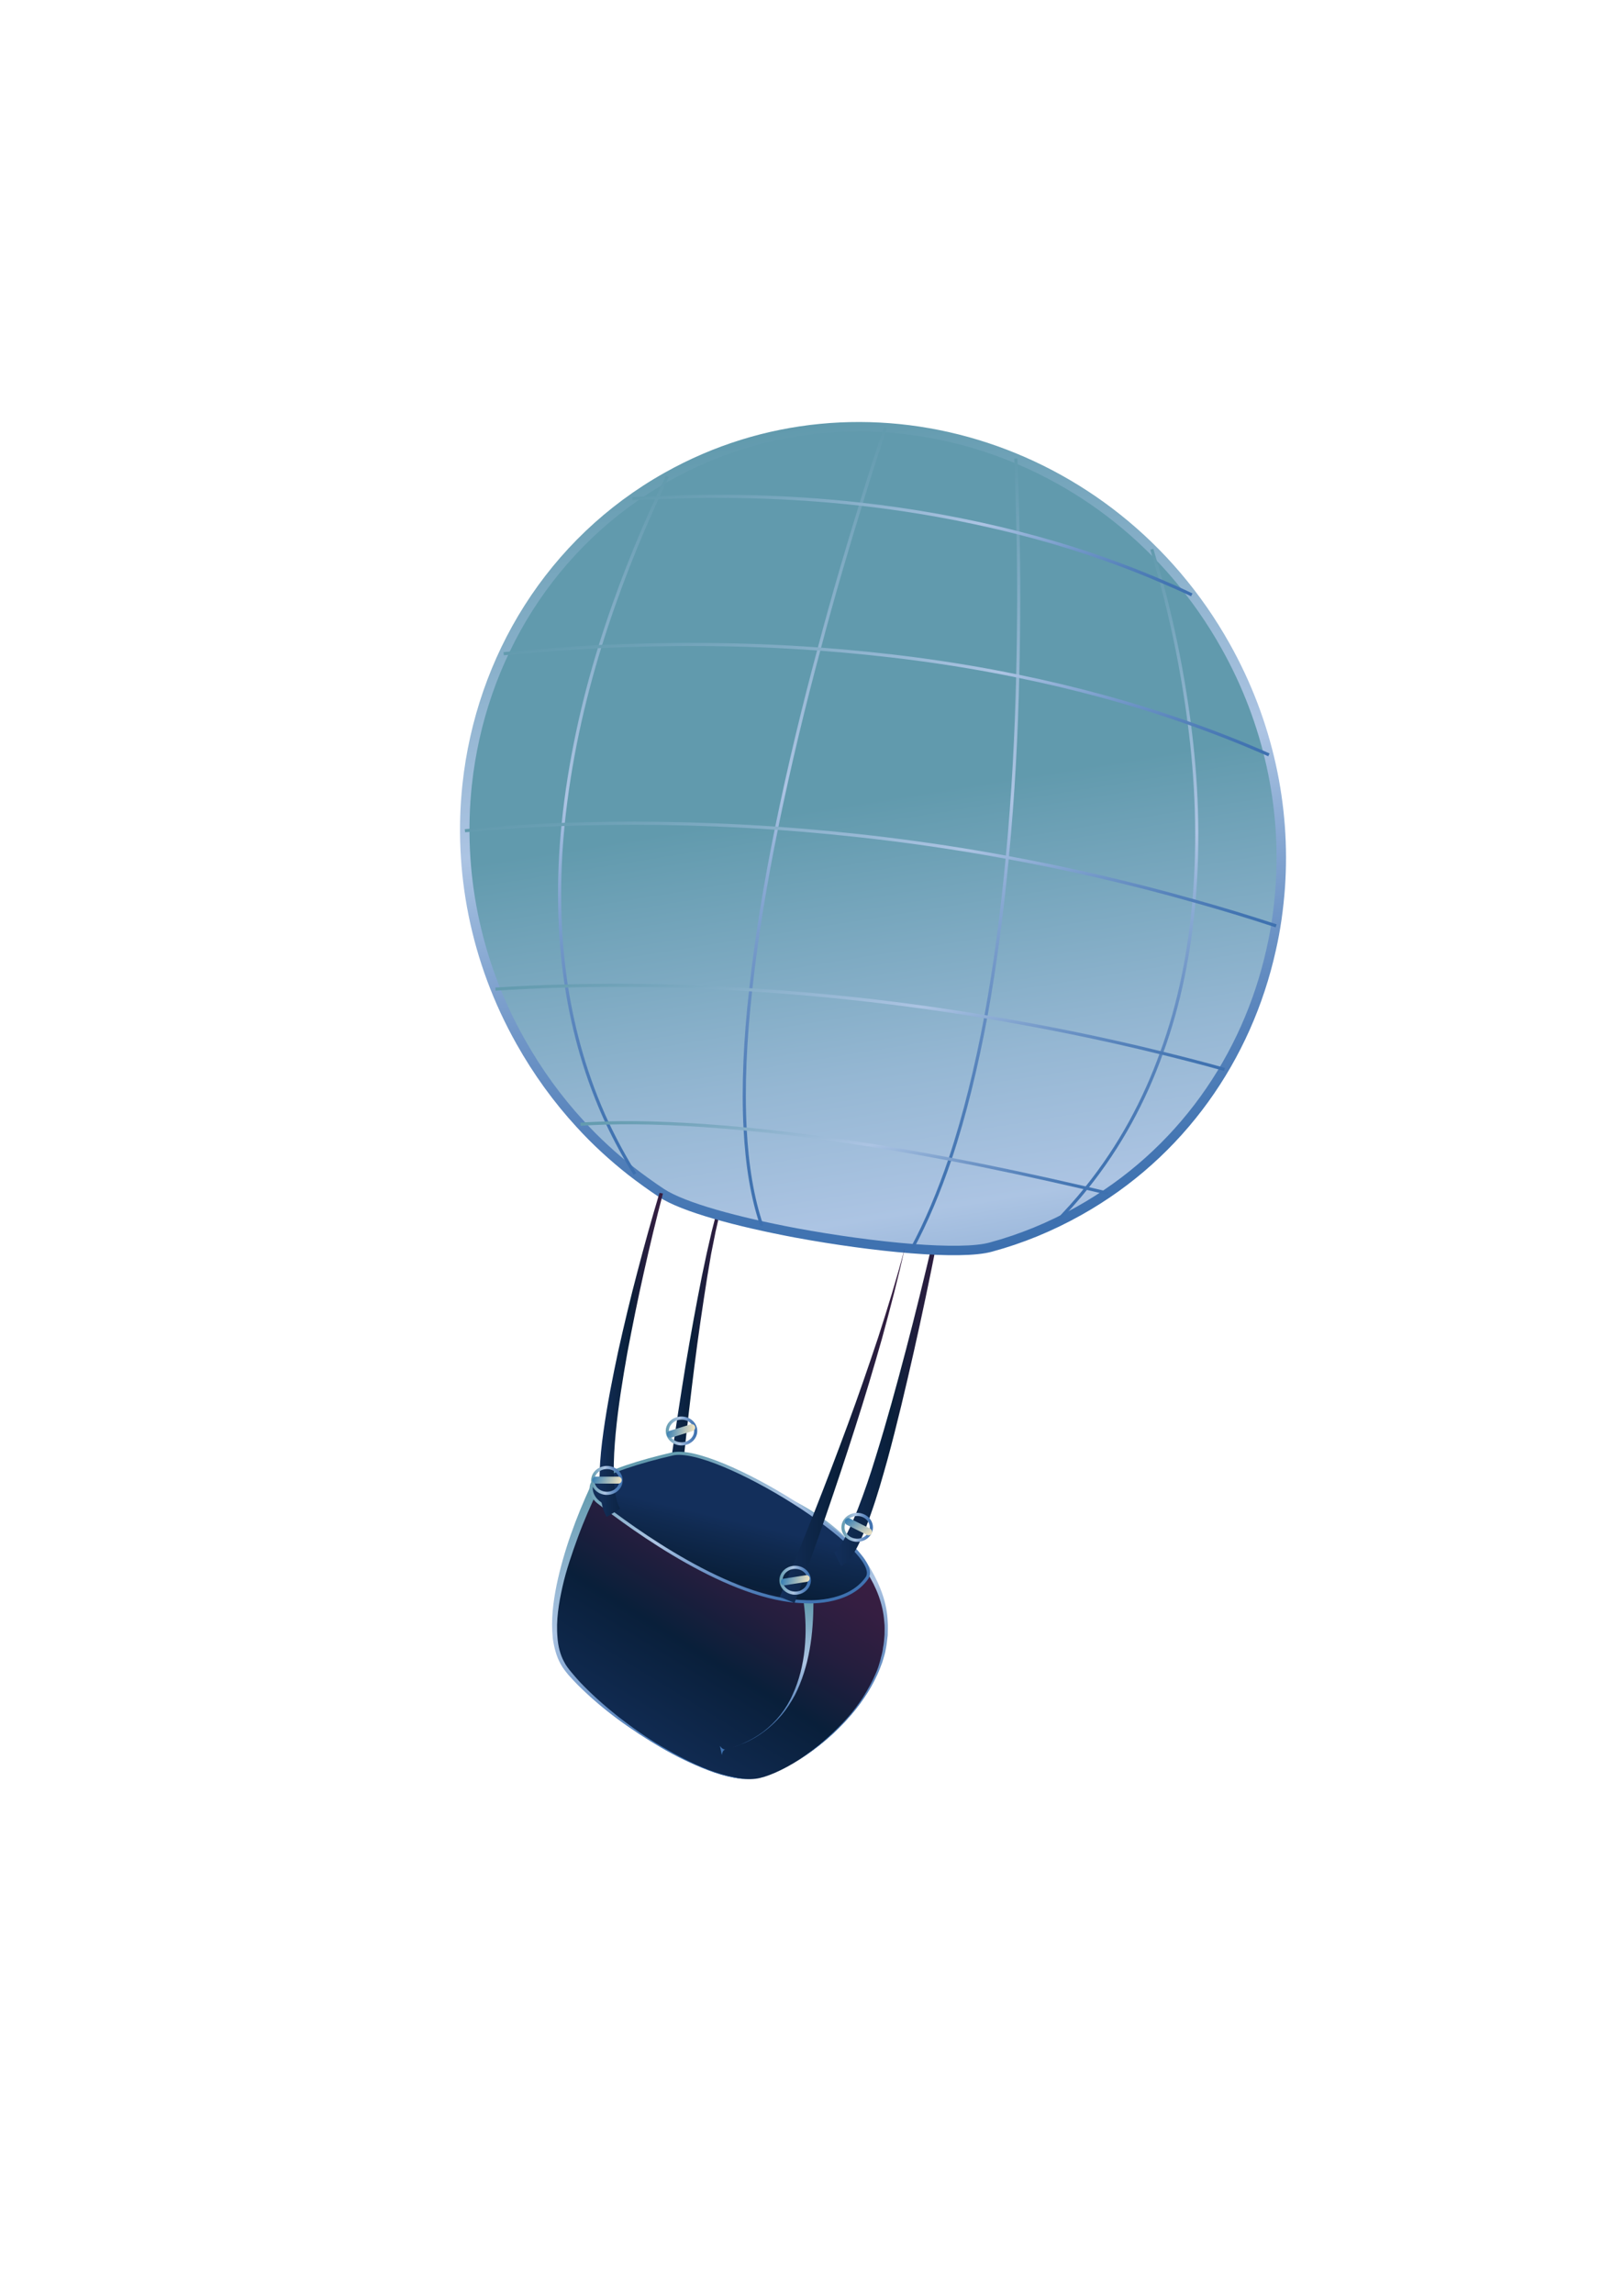 <?xml version="1.0" encoding="utf-8"?>
<!-- Generator: Adobe Illustrator 23.0.2, SVG Export Plug-In . SVG Version: 6.00 Build 0)  -->
<svg version="1.1" id="图层_1" xmlns="http://www.w3.org/2000/svg" xmlns:xlink="http://www.w3.org/1999/xlink" x="0px" y="0px"
	 viewBox="0 0 515.9 728.5" style="enable-background:new 0 0 515.9 728.5;" xml:space="preserve">
<style type="text/css">
	.st0{fill:url(#SVGID_1_);}
	.st1{fill:url(#SVGID_2_);}
	.st2{fill:url(#SVGID_3_);}
	.st3{fill:url(#SVGID_4_);}
	.st4{fill:url(#SVGID_5_);stroke:url(#SVGID_6_);stroke-miterlimit:10;}
	.st5{fill:url(#SVGID_7_);}
	.st6{fill:url(#SVGID_8_);stroke:url(#SVGID_9_);stroke-width:3;stroke-miterlimit:10;}
	.st7{fill:none;stroke:url(#SVGID_10_);stroke-miterlimit:10;}
	.st8{fill:none;stroke:url(#SVGID_11_);stroke-miterlimit:10;}
	.st9{fill:none;stroke:url(#SVGID_12_);stroke-miterlimit:10;}
	.st10{fill:none;stroke:url(#SVGID_13_);stroke-miterlimit:10;}
	.st11{fill:none;stroke:url(#SVGID_14_);stroke-miterlimit:10;}
	.st12{fill:none;stroke:url(#SVGID_15_);stroke-miterlimit:10;}
	.st13{fill:none;stroke:url(#SVGID_16_);stroke-miterlimit:10;}
	.st14{fill:none;stroke:url(#SVGID_17_);stroke-miterlimit:10;}
	.st15{fill:none;stroke:url(#SVGID_18_);stroke-miterlimit:10;}
	.st16{fill:none;stroke:url(#SVGID_19_);stroke-miterlimit:10;}
	.st17{fill:url(#SVGID_20_);}
	.st18{fill:url(#SVGID_21_);}
	.st19{fill:none;stroke:url(#SVGID_22_);stroke-miterlimit:10;}
	.st20{fill:none;stroke:url(#SVGID_23_);stroke-miterlimit:10;}
	.st21{fill:none;stroke:url(#SVGID_24_);stroke-miterlimit:10;}
	.st22{fill:none;stroke:url(#SVGID_25_);stroke-miterlimit:10;}
	.st23{fill:url(#SVGID_26_);}
	.st24{fill:url(#SVGID_27_);}
	.st25{fill:url(#SVGID_28_);}
	.st26{fill:url(#SVGID_29_);}
</style>
<g>
	<linearGradient id="SVGID_1_" gradientUnits="userSpaceOnUse" x1="209.554" y1="434.127" x2="232.85" y2="434.127">
		<stop  offset="0" style="stop-color:#132F5B"/>
		<stop  offset="0.128" style="stop-color:#102A50"/>
		<stop  offset="0.441" style="stop-color:#091F3A"/>
		<stop  offset="0.659" style="stop-color:#241E3E"/>
		<stop  offset="0.854" style="stop-color:#351E41"/>
		<stop  offset="1" style="stop-color:#3B1E42"/>
	</linearGradient>
	<path class="st0" d="M209.6,490.6c2.4-19.1,5.1-38.1,8.2-57.1c1.6-9.5,3.3-18.9,5.2-28.4l1.5-7.1l1.6-7c0.6-2.3,1.2-4.7,1.8-7
		c0.6-2.3,1.5-4.6,2.2-6.9l0.7,0.2c-0.6,2.3-1.4,4.6-1.9,6.9c-0.5,2.3-1.1,4.7-1.6,7l-1.4,7l-1.2,7.1c-1.5,9.5-2.9,18.9-4.1,28.5
		c-2.4,19-4.4,38.1-6.1,57.2L209.6,490.6z"/>
</g>
<g>
	<g>
		<linearGradient id="SVGID_2_" gradientUnits="userSpaceOnUse" x1="198.468" y1="559.501" x2="248.948" y2="477.842">
			<stop  offset="0" style="stop-color:#132F5B"/>
			<stop  offset="0.128" style="stop-color:#102A50"/>
			<stop  offset="0.441" style="stop-color:#091F3A"/>
			<stop  offset="0.659" style="stop-color:#241E3E"/>
			<stop  offset="0.854" style="stop-color:#351E41"/>
			<stop  offset="1" style="stop-color:#3B1E42"/>
		</linearGradient>
		<path class="st1" d="M241.4,564.6c-15,3.5-49.3-19-61.4-34.4c-11-14,5.6-50.5,8.8-57.2c0.1-0.2,0.2-0.4,0.3-0.5l42.2-2.3h0.1
			c1.2,0.3,2.4,0.7,3.6,1h0c15.4,4.6,31.8,12.7,41,27.3C296.6,531,256.4,561.1,241.4,564.6z"/>
		<linearGradient id="SVGID_3_" gradientUnits="userSpaceOnUse" x1="220.581" y1="465.771" x2="236.903" y2="566.975">
			<stop  offset="0" style="stop-color:#619AAD"/>
			<stop  offset="0.289" style="stop-color:#95B7D3"/>
			<stop  offset="0.441" style="stop-color:#ACC4E3"/>
			<stop  offset="0.513" style="stop-color:#96B4D9"/>
			<stop  offset="0.659" style="stop-color:#7096C7"/>
			<stop  offset="0.794" style="stop-color:#5481BA"/>
			<stop  offset="0.912" style="stop-color:#4375B2"/>
			<stop  offset="1" style="stop-color:#3D70AF"/>
		</linearGradient>
		<path class="st2" d="M241.4,564.6c-2.7,0.6-5.5,0.4-8.3-0.1c-2.7-0.5-5.4-1.3-8-2.3c-5.2-2-10.2-4.4-15-7.2
			c-9.6-5.6-18.7-12.1-26.6-20c-1-1-1.9-2-2.9-3.1c-0.9-1.1-1.8-2.2-2.5-3.5c-1.4-2.5-2.1-5.4-2.5-8.2c-0.6-5.7,0.1-11.3,1.2-16.8
			c2.3-11,6.2-21.5,10.9-31.7l0.4-0.8l0.8,0l21.1-1.2l21.2-1.1l0.2,0l0.2,0.1l3.6,1.1l-0.4-0.1h0h0.2l0.2,0.1
			c10.9,3.4,21.7,8.2,30.5,15.7c2.2,1.9,4.3,3.9,6.1,6.1c1,1.1,1.8,2.3,2.7,3.4c0.4,0.6,0.8,1.2,1.2,1.8c0.4,0.6,0.8,1.2,1.1,1.8
			c2.9,5,5,10.6,5.2,16.4c0.1,1.4,0,2.9,0,4.3c-0.2,1.4-0.3,2.9-0.6,4.3c-0.2,1.4-0.7,2.8-1.1,4.2c-0.5,1.3-1,2.7-1.6,4
			c-1.2,2.6-2.6,5.1-4.2,7.4c-1.6,2.4-3.4,4.6-5.3,6.7c-1.9,2.1-3.9,4.1-6.1,6c-2.2,1.9-4.4,3.6-6.7,5.2c-2.3,1.6-4.8,3.1-7.3,4.4
			C246.7,562.8,244.1,563.9,241.4,564.6z M241.4,564.6c2.8-0.7,5.4-1.9,7.9-3.2c2.5-1.3,4.9-2.8,7.2-4.5c2.3-1.6,4.5-3.4,6.6-5.3
			c2.1-1.9,4.1-3.9,6-6c1.9-2.1,3.6-4.4,5.1-6.7c1.5-2.4,2.9-4.9,4-7.5c0.6-1.3,1-2.6,1.4-4c0.3-1.4,0.8-2.7,0.9-4.1
			c0.3-1.4,0.4-2.8,0.5-4.2c0-1.4,0.1-2.8-0.1-4.2c-0.4-5.6-2.5-10.9-5.5-15.6c-0.3-0.6-0.8-1.2-1.2-1.7c-0.4-0.6-0.8-1.1-1.2-1.7
			c-0.9-1.1-1.7-2.2-2.7-3.2c-1.8-2.1-3.9-3.9-6.1-5.7c-4.4-3.5-9.2-6.4-14.2-8.8c-5-2.4-10.3-4.3-15.7-5.9l0.4,0.1l0,0h-0.2
			l-0.2-0.1l-3.6-1l0.4,0.1l-21.1,1.2l-21.1,1.1l1.2-0.8c-2.4,5-4.6,10-6.5,15.2c-1.9,5.2-3.7,10.4-4.9,15.7
			c-1.2,5.3-2.1,10.8-1.6,16.2c0.2,2.7,0.8,5.3,2.1,7.7c0.6,1.2,1.4,2.2,2.3,3.3c0.9,1.1,1.8,2.1,2.7,3.1c3.8,4,8,7.7,12.3,11.1
			c4.4,3.4,8.9,6.6,13.7,9.4c4.8,2.8,9.7,5.4,14.9,7.4c2.6,1,5.2,1.8,8,2.3C235.8,565,238.6,565.2,241.4,564.6z"/>
	</g>
	<g>
		<linearGradient id="SVGID_4_" gradientUnits="userSpaceOnUse" x1="240.241" y1="511.165" x2="247.206" y2="554.351">
			<stop  offset="0" style="stop-color:#619AAD"/>
			<stop  offset="0.289" style="stop-color:#95B7D3"/>
			<stop  offset="0.441" style="stop-color:#ACC4E3"/>
			<stop  offset="0.513" style="stop-color:#96B4D9"/>
			<stop  offset="0.659" style="stop-color:#7096C7"/>
			<stop  offset="0.794" style="stop-color:#5481BA"/>
			<stop  offset="0.912" style="stop-color:#4375B2"/>
			<stop  offset="1" style="stop-color:#3D70AF"/>
		</linearGradient>
		<path class="st3" d="M258.4,508.5c0,5.1-0.3,10.3-1.2,15.3c-0.9,5-2.4,10-4.7,14.5c-1.2,2.2-2.6,4.4-4.2,6.3
			c-1.6,1.9-3.5,3.7-5.5,5.2c-2,1.5-4.2,2.8-6.6,3.8c-1.2,0.5-2.3,0.9-3.6,1.3c-0.6,0.2-1.2,0.4-1.8,0.5c-0.6,0.1-1.2,0.3-1.5,1.9
			l-0.6-2.9c0.9,1.3,1.6,1.2,2.1,1c0.6-0.1,1.2-0.3,1.8-0.5c1.2-0.4,2.4-0.8,3.5-1.3c2.3-1,4.5-2.3,6.5-3.8c4-3.1,7.2-7.1,9.2-11.7
			c2.1-4.5,3.3-9.5,3.8-14.4c0.5-5,0.4-10-0.3-14.9L258.4,508.5z"/>
	</g>
	<linearGradient id="SVGID_5_" gradientUnits="userSpaceOnUse" x1="232.687" y1="482.573" x2="222.903" y2="524.347">
		<stop  offset="0" style="stop-color:#132F5B"/>
		<stop  offset="0.128" style="stop-color:#102A50"/>
		<stop  offset="0.441" style="stop-color:#091F3A"/>
		<stop  offset="0.659" style="stop-color:#241E3E"/>
		<stop  offset="0.854" style="stop-color:#351E41"/>
		<stop  offset="1" style="stop-color:#3B1E42"/>
	</linearGradient>
	<linearGradient id="SVGID_6_" gradientUnits="userSpaceOnUse" x1="223.218" y1="457.781" x2="240.895" y2="515.602">
		<stop  offset="0" style="stop-color:#619AAD"/>
		<stop  offset="0.289" style="stop-color:#95B7D3"/>
		<stop  offset="0.441" style="stop-color:#ACC4E3"/>
		<stop  offset="0.513" style="stop-color:#96B4D9"/>
		<stop  offset="0.659" style="stop-color:#7096C7"/>
		<stop  offset="0.794" style="stop-color:#5481BA"/>
		<stop  offset="0.912" style="stop-color:#4375B2"/>
		<stop  offset="1" style="stop-color:#3D70AF"/>
	</linearGradient>
	<path class="st4" d="M190.1,477c10.9,8.5,41.9,31.2,65.5,31.6c0,0,13.7,1.2,19.8-7.5c6.2-8.7-48.1-42.6-61.8-39.4
		c-10.3,2.4-20.3,5.5-24.9,8.8C187.2,471.5,187.5,475,190.1,477z"/>
</g>
<g>
	<linearGradient id="SVGID_7_" gradientUnits="userSpaceOnUse" x1="264.983" y1="428.645" x2="306.543" y2="428.645">
		<stop  offset="0" style="stop-color:#132F5B"/>
		<stop  offset="0.128" style="stop-color:#102A50"/>
		<stop  offset="0.441" style="stop-color:#091F3A"/>
		<stop  offset="0.659" style="stop-color:#241E3E"/>
		<stop  offset="0.854" style="stop-color:#351E41"/>
		<stop  offset="1" style="stop-color:#3B1E42"/>
	</linearGradient>
	<path class="st5" d="M304.1,359.8c-2.1,11.6-4.3,23.2-6.5,34.8c-2.3,11.6-4.7,23.1-7.3,34.6c-2.6,11.5-5.3,23-8.4,34.4
		c-1.6,5.7-3.2,11.4-5.2,17c-1,2.8-2,5.6-3.3,8.4c-0.6,1.4-1.3,2.8-2.2,4.2c-0.4,0.7-0.9,1.4-1.5,2.1l-0.5,0.5
		c-0.2,0.2-0.4,0.4-0.6,0.5c-0.3,0.3-0.9,0.7-1.4,1L265,493c0.2-0.1,0.6-0.4,0.9-0.8c0.4-0.4,0.8-0.9,1.1-1.5c0.7-1.1,1.4-2.3,2-3.6
		c1.3-2.5,2.4-5.2,3.5-7.9c2.1-5.4,4-11,5.7-16.6c3.5-11.2,6.6-22.6,9.6-34c3-11.4,5.8-22.9,8.5-34.3
		C299,382.9,301.6,371.4,304.1,359.8z"/>
</g>
<g>
	
		<linearGradient id="SVGID_8_" gradientUnits="userSpaceOnUse" x1="266.589" y1="1565.679" x2="163.907" y2="1845.535" gradientTransform="matrix(0.872 -0.489 0.489 0.872 -723.767 -980.511)">
		<stop  offset="0" style="stop-color:#619AAD"/>
		<stop  offset="0.289" style="stop-color:#95B7D3"/>
		<stop  offset="0.441" style="stop-color:#ACC4E3"/>
		<stop  offset="0.513" style="stop-color:#96B4D9"/>
		<stop  offset="0.659" style="stop-color:#7096C7"/>
		<stop  offset="0.794" style="stop-color:#5481BA"/>
		<stop  offset="0.912" style="stop-color:#4375B2"/>
		<stop  offset="1" style="stop-color:#3D70AF"/>
	</linearGradient>
	<linearGradient id="SVGID_9_" gradientUnits="userSpaceOnUse" x1="255.94" y1="135.091" x2="298.711" y2="400.286">
		<stop  offset="0" style="stop-color:#619AAD"/>
		<stop  offset="0.289" style="stop-color:#95B7D3"/>
		<stop  offset="0.441" style="stop-color:#ACC4E3"/>
		<stop  offset="0.513" style="stop-color:#96B4D9"/>
		<stop  offset="0.659" style="stop-color:#7096C7"/>
		<stop  offset="0.794" style="stop-color:#5481BA"/>
		<stop  offset="0.912" style="stop-color:#4375B2"/>
		<stop  offset="1" style="stop-color:#3D70AF"/>
	</linearGradient>
	<path class="st6" d="M165.4,330.8c5.4,9.6,11.8,18.4,18.9,26.1c5,5.5,10.5,10.5,16.2,15c3.1,2.4,6.3,4.7,9.6,6.9
		c7,4.6,24.1,9.2,42.7,12.7c24.9,4.6,52.4,7.2,62,4.5c9.6-2.6,18.9-6.4,28-11.5c32.3-18.1,53.4-48.7,61-82.9
		c1.5-6.5,2.4-13.1,2.9-19.8c1.8-25.6-3.7-52.3-17.4-76.7c-36.1-64.4-115.6-88.4-177.4-53.7c-36.9,20.7-59.2,57.7-63.5,97.8
		C145.5,276.3,150.8,304.9,165.4,330.8z"/>
	<linearGradient id="SVGID_10_" gradientUnits="userSpaceOnUse" x1="183.597" y1="155.646" x2="218.27" y2="370.633">
		<stop  offset="0" style="stop-color:#619AAD"/>
		<stop  offset="0.289" style="stop-color:#95B7D3"/>
		<stop  offset="0.441" style="stop-color:#ACC4E3"/>
		<stop  offset="0.513" style="stop-color:#96B4D9"/>
		<stop  offset="0.659" style="stop-color:#7096C7"/>
		<stop  offset="0.794" style="stop-color:#5481BA"/>
		<stop  offset="0.912" style="stop-color:#4375B2"/>
		<stop  offset="1" style="stop-color:#3D70AF"/>
	</linearGradient>
	<path class="st7" d="M212,151.3c-1,2.1-2.1,4.3-3.1,6.6c-6.1,13.2-12.7,29.4-18.3,47.4c-5.4,17.4-9.7,36.6-11.7,56.4
		c-1.7,16.8-1.6,34.1,1,51.3c2.3,14.8,6.4,29.4,13,43.6c2.6,5.5,5.5,10.9,8.8,16.2c0,0,0,0,0,0"/>
	<linearGradient id="SVGID_11_" gradientUnits="userSpaceOnUse" x1="335.625" y1="179.211" x2="368.588" y2="383.599">
		<stop  offset="0" style="stop-color:#619AAD"/>
		<stop  offset="0.289" style="stop-color:#95B7D3"/>
		<stop  offset="0.441" style="stop-color:#ACC4E3"/>
		<stop  offset="0.513" style="stop-color:#96B4D9"/>
		<stop  offset="0.659" style="stop-color:#7096C7"/>
		<stop  offset="0.794" style="stop-color:#5481BA"/>
		<stop  offset="0.912" style="stop-color:#4375B2"/>
		<stop  offset="1" style="stop-color:#3D70AF"/>
	</linearGradient>
	<path class="st8" d="M365.9,174.4c0.9,3.1,1.9,6.4,2.9,10c3.4,12.5,6.8,28.1,9,45.3c2.3,17.5,3.2,36.7,1.5,56.3
		c-1.4,16.1-4.5,32.5-10.3,48.3c-5.4,15.1-13.2,29.7-24,43.1c-3.1,3.9-6.5,7.6-10.1,11.3c0,0,0,0,0,0"/>
	<linearGradient id="SVGID_12_" gradientUnits="userSpaceOnUse" x1="241.537" y1="141.976" x2="280.445" y2="383.219">
		<stop  offset="0" style="stop-color:#619AAD"/>
		<stop  offset="0.289" style="stop-color:#95B7D3"/>
		<stop  offset="0.441" style="stop-color:#ACC4E3"/>
		<stop  offset="0.513" style="stop-color:#96B4D9"/>
		<stop  offset="0.659" style="stop-color:#7096C7"/>
		<stop  offset="0.794" style="stop-color:#5481BA"/>
		<stop  offset="0.912" style="stop-color:#4375B2"/>
		<stop  offset="1" style="stop-color:#3D70AF"/>
	</linearGradient>
	<path class="st9" d="M281.3,135.8c-2,5.8-4.7,14.1-7.8,24.2c-4,12.9-8.7,28.7-13.3,46.1c-4.8,17.8-9.5,37.2-13.5,56.8
		c-3.5,17.2-6.4,34.6-8.2,51.2c-1.8,15.8-2.5,30.9-1.8,44.3c0.6,11.6,2.3,22.1,5.3,30.8"/>
	<linearGradient id="SVGID_13_" gradientUnits="userSpaceOnUse" x1="286.933" y1="151.29" x2="325.597" y2="391.024">
		<stop  offset="0" style="stop-color:#619AAD"/>
		<stop  offset="0.289" style="stop-color:#95B7D3"/>
		<stop  offset="0.441" style="stop-color:#ACC4E3"/>
		<stop  offset="0.513" style="stop-color:#96B4D9"/>
		<stop  offset="0.659" style="stop-color:#7096C7"/>
		<stop  offset="0.794" style="stop-color:#5481BA"/>
		<stop  offset="0.912" style="stop-color:#4375B2"/>
		<stop  offset="1" style="stop-color:#3D70AF"/>
	</linearGradient>
	<path class="st10" d="M322.7,145.6c0.3,6.4,0.5,14.4,0.7,23.5c0.3,13.1,0.3,28.7-0.1,45.6c-0.4,18.1-1.4,37.7-3.3,57.5
		c-1.6,16.9-3.8,34-6.8,50.5c-3,16-6.7,31.4-11.4,45.4c-3.5,10.3-7.5,19.9-12.1,28.4"/>
	<linearGradient id="SVGID_14_" gradientUnits="userSpaceOnUse" x1="447.582" y1="276.82" x2="447.582" y2="276.82">
		<stop  offset="0" style="stop-color:#619AAD"/>
		<stop  offset="0.289" style="stop-color:#95B7D3"/>
		<stop  offset="0.441" style="stop-color:#ACC4E3"/>
		<stop  offset="0.513" style="stop-color:#96B4D9"/>
		<stop  offset="0.659" style="stop-color:#7096C7"/>
		<stop  offset="0.794" style="stop-color:#5481BA"/>
		<stop  offset="0.912" style="stop-color:#4375B2"/>
		<stop  offset="1" style="stop-color:#3D70AF"/>
	</linearGradient>
	<path class="st11" d="M447.6,276.8"/>
	<linearGradient id="SVGID_15_" gradientUnits="userSpaceOnUse" x1="285.028" y1="144.313" x2="294.465" y2="202.825">
		<stop  offset="0" style="stop-color:#619AAD"/>
		<stop  offset="0.289" style="stop-color:#95B7D3"/>
		<stop  offset="0.441" style="stop-color:#ACC4E3"/>
		<stop  offset="0.513" style="stop-color:#96B4D9"/>
		<stop  offset="0.659" style="stop-color:#7096C7"/>
		<stop  offset="0.794" style="stop-color:#5481BA"/>
		<stop  offset="0.912" style="stop-color:#4375B2"/>
		<stop  offset="1" style="stop-color:#3D70AF"/>
	</linearGradient>
	<path class="st12" d="M200.9,158.4c2.6-0.2,5.3-0.3,8-0.4c18.3-0.8,40.4-0.6,64.6,2.1c15.9,1.8,32.7,4.7,49.9,9.1
		c15,3.8,30.2,8.8,45.4,15.3c3.3,1.4,6.5,2.8,9.8,4.4h0"/>
	<linearGradient id="SVGID_16_" gradientUnits="userSpaceOnUse" x1="275.958" y1="188.387" x2="287.32" y2="258.833">
		<stop  offset="0" style="stop-color:#619AAD"/>
		<stop  offset="0.289" style="stop-color:#95B7D3"/>
		<stop  offset="0.441" style="stop-color:#ACC4E3"/>
		<stop  offset="0.513" style="stop-color:#96B4D9"/>
		<stop  offset="0.659" style="stop-color:#7096C7"/>
		<stop  offset="0.794" style="stop-color:#5481BA"/>
		<stop  offset="0.912" style="stop-color:#4375B2"/>
		<stop  offset="1" style="stop-color:#3D70AF"/>
	</linearGradient>
	<path class="st13" d="M160,207.6c8.8-0.9,19.1-1.7,30.7-2.3c20.1-0.9,43.8-1.1,69.5,0.8c20.1,1.5,41.4,4.1,63.1,8.6
		c18.1,3.7,36.4,8.6,54.5,15c8.5,3,16.9,6.3,25.3,10"/>
	<linearGradient id="SVGID_17_" gradientUnits="userSpaceOnUse" x1="270.893" y1="243.38" x2="282.315" y2="314.201">
		<stop  offset="0" style="stop-color:#619AAD"/>
		<stop  offset="0.289" style="stop-color:#95B7D3"/>
		<stop  offset="0.441" style="stop-color:#ACC4E3"/>
		<stop  offset="0.513" style="stop-color:#96B4D9"/>
		<stop  offset="0.659" style="stop-color:#7096C7"/>
		<stop  offset="0.794" style="stop-color:#5481BA"/>
		<stop  offset="0.912" style="stop-color:#4375B2"/>
		<stop  offset="1" style="stop-color:#3D70AF"/>
	</linearGradient>
	<path class="st14" d="M147.7,263.8c8.2-0.8,18.8-1.6,31.3-2c18.6-0.7,41.6-0.6,67.7,1.2c22.3,1.6,47,4.4,73.4,9.3
		c19,3.5,38.9,8,59.3,13.8c8.6,2.4,17.2,5,26,7.9"/>
	<linearGradient id="SVGID_18_" gradientUnits="userSpaceOnUse" x1="268.261" y1="295.686" x2="278.263" y2="357.702">
		<stop  offset="0" style="stop-color:#619AAD"/>
		<stop  offset="0.289" style="stop-color:#95B7D3"/>
		<stop  offset="0.441" style="stop-color:#ACC4E3"/>
		<stop  offset="0.513" style="stop-color:#96B4D9"/>
		<stop  offset="0.659" style="stop-color:#7096C7"/>
		<stop  offset="0.794" style="stop-color:#5481BA"/>
		<stop  offset="0.912" style="stop-color:#4375B2"/>
		<stop  offset="1" style="stop-color:#3D70AF"/>
	</linearGradient>
	<path class="st15" d="M157.4,314.1c6.3-0.4,13.8-0.8,22.5-1c15.9-0.4,35.7-0.3,58.5,1.2c22.2,1.4,47.4,4,74.8,8.6
		c17.8,3,36.5,6.7,55.9,11.5c6.5,1.6,13.2,3.3,19.9,5.2"/>
	<linearGradient id="SVGID_19_" gradientUnits="userSpaceOnUse" x1="264.297" y1="343.618" x2="272.139" y2="392.24">
		<stop  offset="0" style="stop-color:#619AAD"/>
		<stop  offset="0.289" style="stop-color:#95B7D3"/>
		<stop  offset="0.441" style="stop-color:#ACC4E3"/>
		<stop  offset="0.513" style="stop-color:#96B4D9"/>
		<stop  offset="0.659" style="stop-color:#7096C7"/>
		<stop  offset="0.794" style="stop-color:#5481BA"/>
		<stop  offset="0.912" style="stop-color:#4375B2"/>
		<stop  offset="1" style="stop-color:#3D70AF"/>
	</linearGradient>
	<path class="st16" d="M184.4,357L184.4,357c2.7-0.2,5.5-0.3,8.6-0.4c11.4-0.3,25.8,0.2,43.7,1.9c18,1.7,39.5,4.7,65.1,9.6
		c13.3,2.5,27.7,5.6,43.3,9.2c2.3,0.5,4.5,1.1,6.9,1.6"/>
</g>
<g>
	<linearGradient id="SVGID_20_" gradientUnits="userSpaceOnUse" x1="247.672" y1="452.628" x2="289.8" y2="452.628">
		<stop  offset="0" style="stop-color:#132F5B"/>
		<stop  offset="0.128" style="stop-color:#102A50"/>
		<stop  offset="0.441" style="stop-color:#091F3A"/>
		<stop  offset="0.659" style="stop-color:#241E3E"/>
		<stop  offset="0.854" style="stop-color:#351E41"/>
		<stop  offset="1" style="stop-color:#3B1E42"/>
	</linearGradient>
	<path class="st17" d="M247.7,507.1c3.8-9,7.5-18.1,11.1-27.2c3.6-9.1,7.1-18.3,10.5-27.5c3.4-9.2,6.6-18.5,9.7-27.8
		c3-9.3,5.9-18.7,8.4-28.2c-2.1,9.6-4.6,19.1-7.2,28.6c-2.7,9.5-5.5,18.9-8.5,28.2c-3,9.4-6.1,18.7-9.3,28
		c-3.2,9.3-6.5,18.6-10,27.8L247.7,507.1z"/>
</g>
<g>
	<linearGradient id="SVGID_21_" gradientUnits="userSpaceOnUse" x1="190.325" y1="430.127" x2="212.531" y2="430.127">
		<stop  offset="0" style="stop-color:#132F5B"/>
		<stop  offset="0.128" style="stop-color:#102A50"/>
		<stop  offset="0.441" style="stop-color:#091F3A"/>
		<stop  offset="0.659" style="stop-color:#241E3E"/>
		<stop  offset="0.854" style="stop-color:#351E41"/>
		<stop  offset="1" style="stop-color:#3B1E42"/>
	</linearGradient>
	<path class="st18" d="M210.6,379c-2.2,8.3-4.2,16.7-6.1,25.2c-1.9,8.4-3.6,16.9-5.2,25.3c-1.5,8.5-2.9,17-3.7,25.5
		c-0.4,4.3-0.7,8.5-0.6,12.7c0,2.1,0.1,4.2,0.4,6.2c0.3,2,0.8,3.9,1.6,5.2l-4.3,2.6c-1.4-2.5-1.7-4.9-2-7.2
		c-0.2-2.3-0.3-4.5-0.2-6.8c0.1-4.4,0.6-8.8,1.2-13.1c1.2-8.6,2.9-17.2,4.7-25.6c1.9-8.5,3.9-16.9,6.1-25.2c2.2-8.4,4.5-16.7,7-25
		L210.6,379z"/>
</g>
<linearGradient id="SVGID_22_" gradientUnits="userSpaceOnUse" x1="247.615" y1="501.752" x2="257.593" y2="501.752">
	<stop  offset="0" style="stop-color:#619AAD"/>
	<stop  offset="0.289" style="stop-color:#95B7D3"/>
	<stop  offset="0.441" style="stop-color:#ACC4E3"/>
	<stop  offset="0.513" style="stop-color:#96B4D9"/>
	<stop  offset="0.659" style="stop-color:#7096C7"/>
	<stop  offset="0.794" style="stop-color:#5481BA"/>
	<stop  offset="0.912" style="stop-color:#4375B2"/>
	<stop  offset="1" style="stop-color:#3D70AF"/>
</linearGradient>
<ellipse class="st19" cx="252.6" cy="501.8" rx="4.5" ry="4.1"/>
<linearGradient id="SVGID_23_" gradientUnits="userSpaceOnUse" x1="267.346" y1="485.043" x2="277.323" y2="485.043">
	<stop  offset="0" style="stop-color:#619AAD"/>
	<stop  offset="0.289" style="stop-color:#95B7D3"/>
	<stop  offset="0.441" style="stop-color:#ACC4E3"/>
	<stop  offset="0.513" style="stop-color:#96B4D9"/>
	<stop  offset="0.659" style="stop-color:#7096C7"/>
	<stop  offset="0.794" style="stop-color:#5481BA"/>
	<stop  offset="0.912" style="stop-color:#4375B2"/>
	<stop  offset="1" style="stop-color:#3D70AF"/>
</linearGradient>
<ellipse class="st20" cx="272.3" cy="485" rx="4.5" ry="4.1"/>
<linearGradient id="SVGID_24_" gradientUnits="userSpaceOnUse" x1="211.541" y1="454.377" x2="221.518" y2="454.377">
	<stop  offset="0" style="stop-color:#619AAD"/>
	<stop  offset="0.289" style="stop-color:#95B7D3"/>
	<stop  offset="0.441" style="stop-color:#ACC4E3"/>
	<stop  offset="0.513" style="stop-color:#96B4D9"/>
	<stop  offset="0.659" style="stop-color:#7096C7"/>
	<stop  offset="0.794" style="stop-color:#5481BA"/>
	<stop  offset="0.912" style="stop-color:#4375B2"/>
	<stop  offset="1" style="stop-color:#3D70AF"/>
</linearGradient>
<ellipse class="st21" cx="216.5" cy="454.4" rx="4.5" ry="4.1"/>
<linearGradient id="SVGID_25_" gradientUnits="userSpaceOnUse" x1="187.836" y1="470.058" x2="197.814" y2="470.058">
	<stop  offset="0" style="stop-color:#619AAD"/>
	<stop  offset="0.289" style="stop-color:#95B7D3"/>
	<stop  offset="0.441" style="stop-color:#ACC4E3"/>
	<stop  offset="0.513" style="stop-color:#96B4D9"/>
	<stop  offset="0.659" style="stop-color:#7096C7"/>
	<stop  offset="0.794" style="stop-color:#5481BA"/>
	<stop  offset="0.912" style="stop-color:#4375B2"/>
	<stop  offset="1" style="stop-color:#3D70AF"/>
</linearGradient>
<ellipse class="st22" cx="192.8" cy="470.1" rx="4.5" ry="4.1"/>
<linearGradient id="SVGID_26_" gradientUnits="userSpaceOnUse" x1="431.91" y1="474.89" x2="439.746" y2="478.544" gradientTransform="matrix(0.896 0.445 -0.445 0.896 94.318 -135.916)">
	<stop  offset="0" style="stop-color:#3A80B4"/>
	<stop  offset="0.964" style="stop-color:#EDE2C1"/>
</linearGradient>
<path class="st23" d="M275.4,487.4l-6.4-3.2c-0.5-0.3-0.8-0.9-0.5-1.5l0,0c0.3-0.5,0.9-0.8,1.5-0.5l6.4,3.2c0.5,0.3,0.8,0.9,0.5,1.5
	l0,0C276.6,487.5,276,487.7,275.4,487.4z"/>
<linearGradient id="SVGID_27_" gradientUnits="userSpaceOnUse" x1="102.991" y1="445.792" x2="110.827" y2="449.446" gradientTransform="matrix(0.955 -0.297 0.297 0.955 -18.902 58.826)">
	<stop  offset="0" style="stop-color:#3A80B4"/>
	<stop  offset="0.964" style="stop-color:#EDE2C1"/>
</linearGradient>
<path class="st24" d="M220.1,454.4l-6.8,2.1c-0.6,0.2-1.2-0.1-1.4-0.7l0,0c-0.2-0.6,0.1-1.2,0.7-1.4l6.8-2.1
	c0.6-0.2,1.2,0.1,1.4,0.7l0,0C221,453.6,220.6,454.2,220.1,454.4z"/>
<linearGradient id="SVGID_28_" gradientUnits="userSpaceOnUse" x1="177.794" y1="488.812" x2="185.63" y2="492.467" gradientTransform="matrix(1 0 0 1 11.114 -20.581)">
	<stop  offset="0" style="stop-color:#3A80B4"/>
	<stop  offset="0.964" style="stop-color:#EDE2C1"/>
</linearGradient>
<path class="st25" d="M196.4,471.1h-7.1c-0.6,0-1.1-0.5-1.1-1.1l0,0c0-0.6,0.5-1.1,1.1-1.1h7.1c0.6,0,1.1,0.5,1.1,1.1l0,0
	C197.5,470.7,197,471.1,196.4,471.1z"/>
<linearGradient id="SVGID_29_" gradientUnits="userSpaceOnUse" x1="203.968" y1="492.711" x2="211.804" y2="496.365" gradientTransform="matrix(0.988 -0.157 0.157 0.988 -30.198 45.893)">
	<stop  offset="0" style="stop-color:#3A80B4"/>
	<stop  offset="0.964" style="stop-color:#EDE2C1"/>
</linearGradient>
<path class="st26" d="M256.3,502.3l-7,1.1c-0.6,0.1-1.2-0.3-1.2-0.9l0,0c-0.1-0.6,0.3-1.2,0.9-1.2l7-1.1c0.6-0.1,1.2,0.3,1.2,0.9
	l0,0C257.3,501.6,256.9,502.2,256.3,502.3z"/>
</svg>

